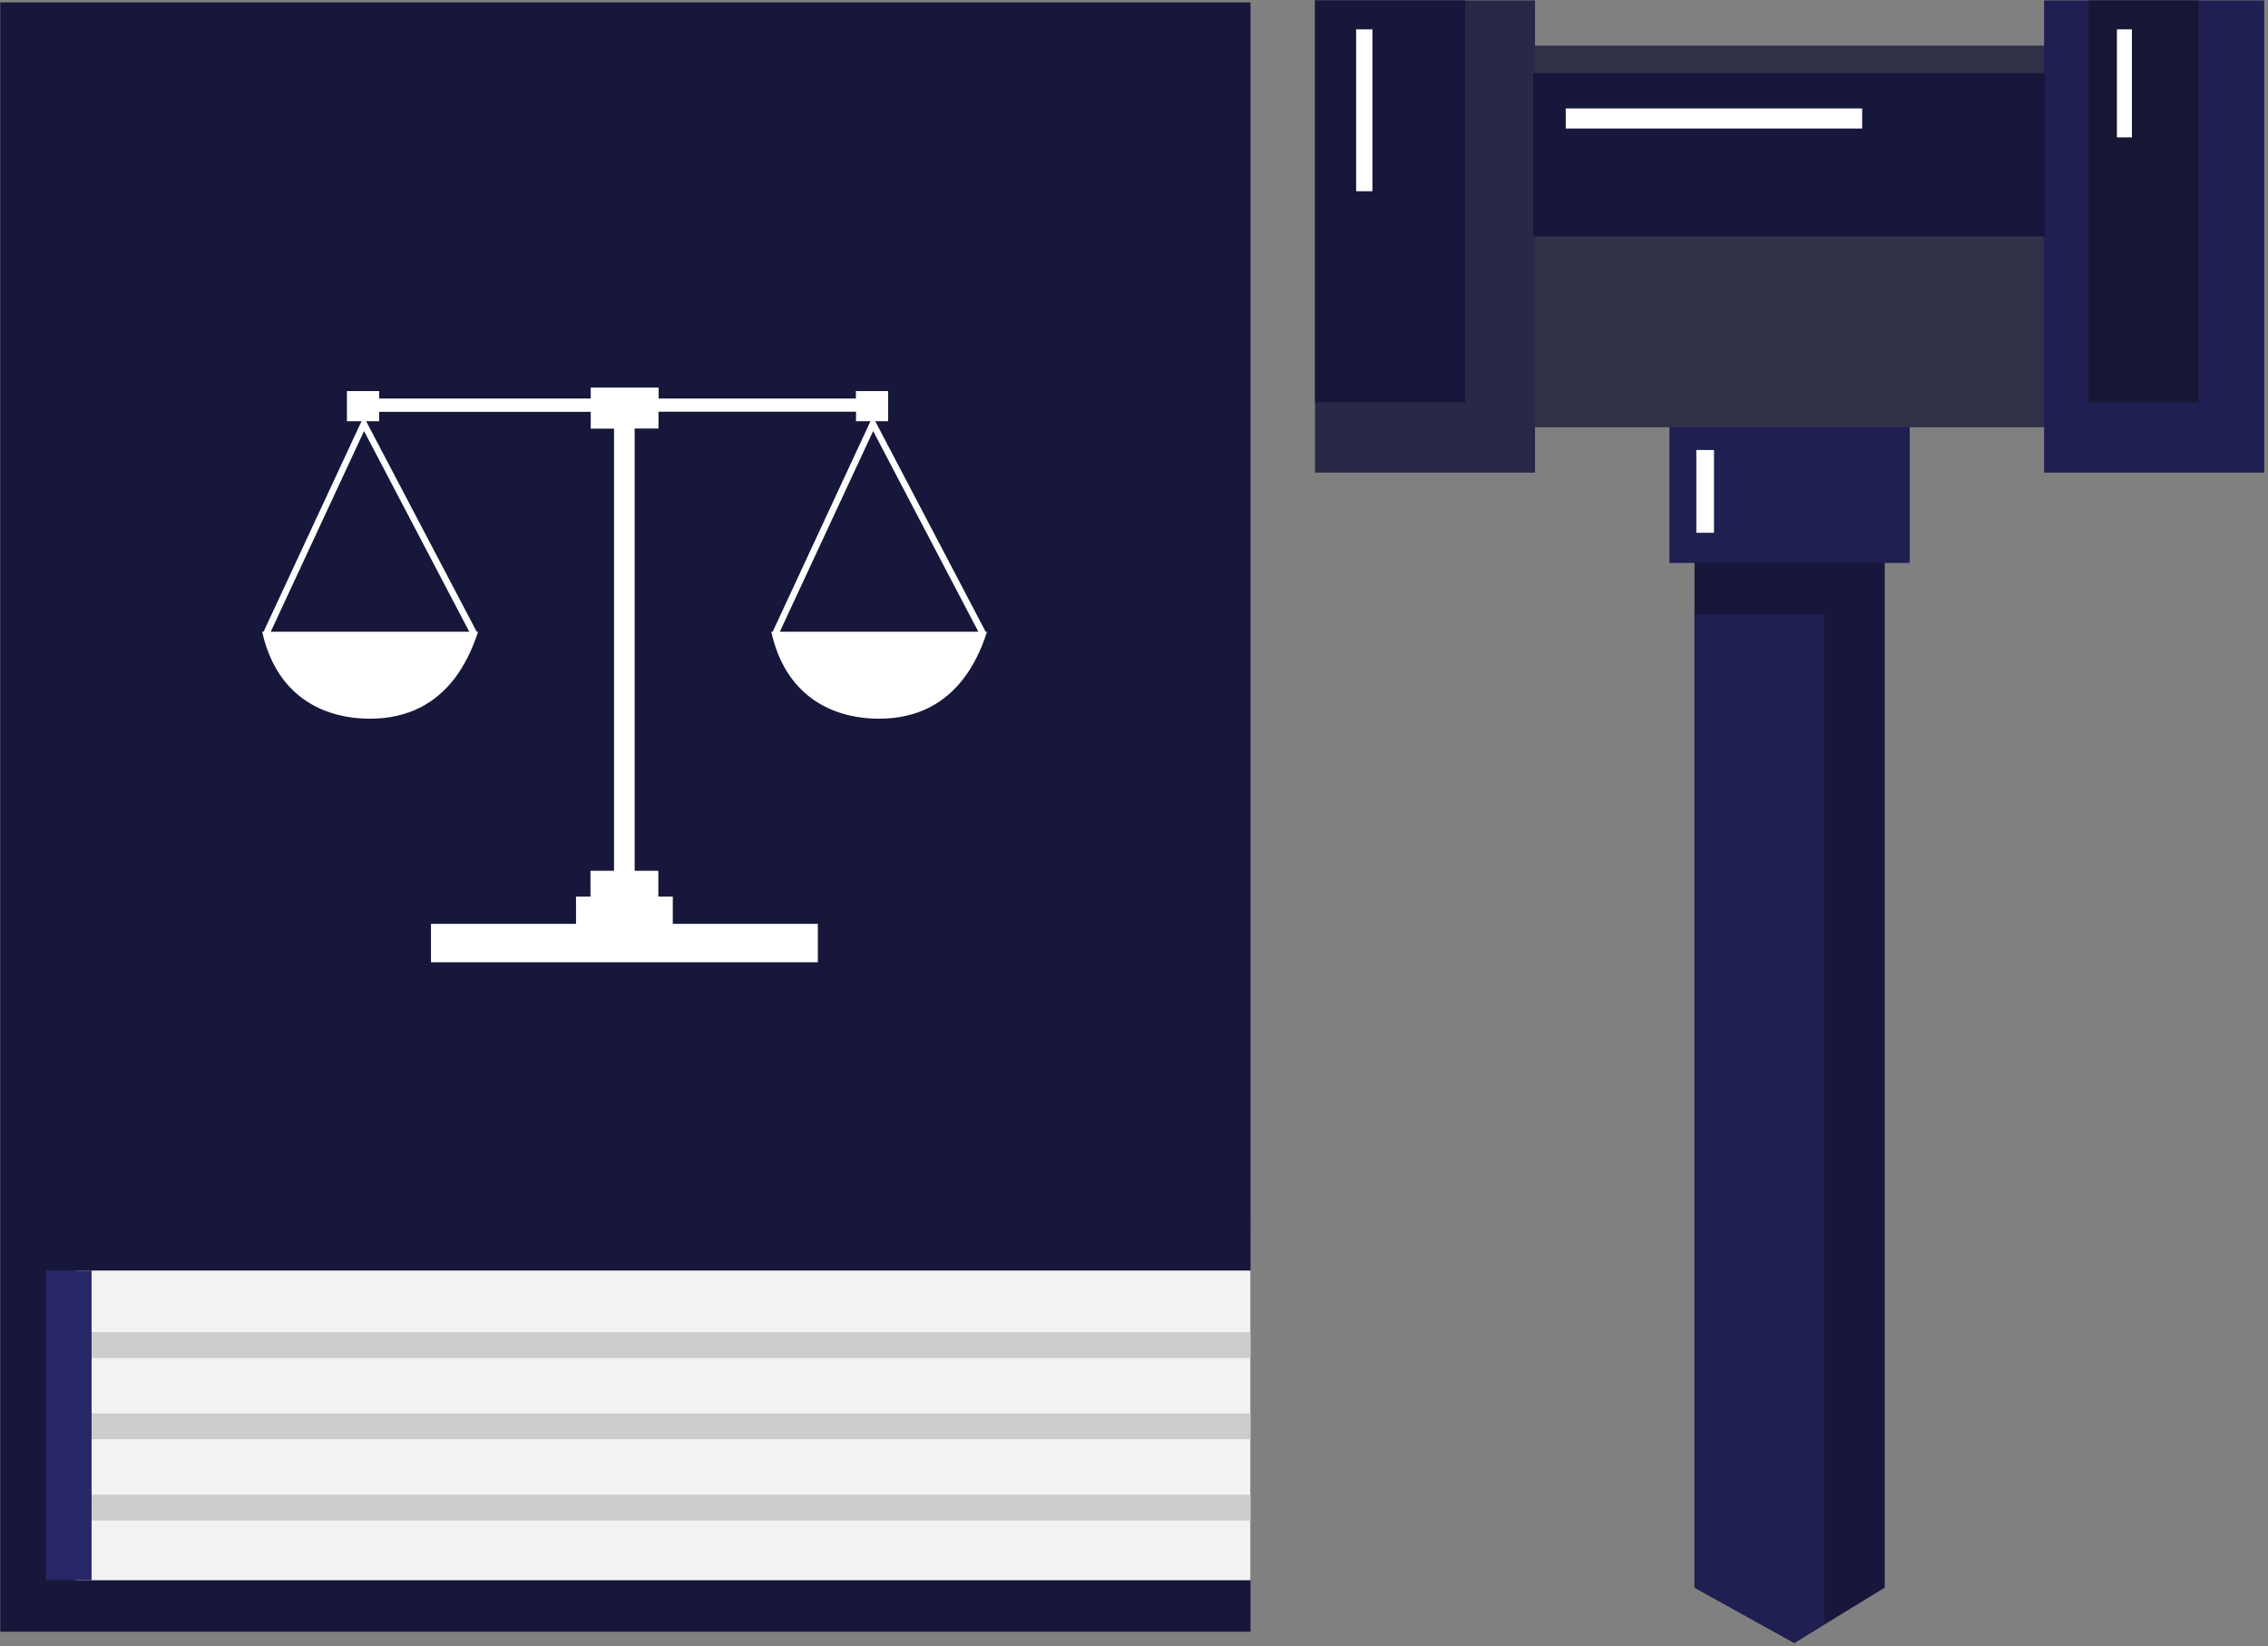 <svg xmlns="http://www.w3.org/2000/svg" width="16.167" height="11.733" viewBox="281.9 609.55 16.167 11.733"><rect x="281.9" y="609.55" width="16.167" height="11.733" fill="#808080" stroke="none"/><g data-name="Group 554"><path d="m295.335 620.865-.645.394-.711-.394v-8.162h1.356v8.162Z" fill="#17173c" fill-rule="evenodd" data-name="Path 405"/><path d="M293.8 611.915h1.713v1.647H293.8v-1.647z" fill="#1f1f52" fill-rule="evenodd" data-name="Rectangle 277"/><path d="M281.902 618.266h8.912v2.913h-8.912v-2.913Z" fill="#17173c" fill-rule="evenodd" data-name="Path 423"/><path d="M281.902 609.567h8.912v8.713h-8.912v-8.713z" fill="#17173c" fill-rule="evenodd" data-name="Rectangle 279"/><path d="M282.44 618.605h8.374v2.207h-8.374v-2.207z" fill="#f2f2f2" fill-rule="evenodd" data-name="Rectangle 280"/><path d="M282.44 619.044h8.374v.184h-8.374v-.184z" fill="#cdccca" fill-rule="evenodd" data-name="Rectangle 281"/><path d="M282.44 620.203h8.374v.184h-8.374v-.184z" fill="#cdccca" fill-rule="evenodd" data-name="Rectangle 282"/><path d="M282.44 619.624h8.374v.183h-8.374v-.183z" fill="#cdccca" fill-rule="evenodd" data-name="Rectangle 283"/><path d="M282.228 618.605h.325v2.207h-.325v-2.207Z" fill="#282868" fill-rule="evenodd" data-name="Path 424"/><path d="M288.936 614.052h-.01l-.787-1.5h.092v-.215h-.23v.053h-1.406v-.078h-.484v.078h-1.508v-.053h-.23v.215h.104l-.698 1.5h-.01c.099.45.424.62.77.62.129 0 .25-.026.357-.08.18-.092.323-.265.412-.54h-.01l-.788-1.5h.093v-.067h1.508v.12h.166v3.151h-.168v.184h-.103v.194h-1.034v.274h2.758v-.274h-1.034v-.194h-.103v-.184h-.169v-3.152h.17v-.12h1.408v.068h.103l-.697 1.5h-.01c.099.45.424.62.77.62.129 0 .25-.026.357-.08.18-.092.323-.265.411-.54Zm-4.406 0h-.7l.665-1.43.75 1.43h-.715Zm2.929 0 .665-1.43.75 1.43h-1.415Z" fill="#fff" fill-rule="evenodd" data-name="Path 406"/><path d="M292.08 609.875h5.154v2.72h-5.155v-2.72Z" fill="#303048" fill-rule="evenodd" data-name="Path 427"/><g data-name="Group 553"><path d="M291.274 609.553h1.568v3.365h-1.568v-3.365z" fill="#282847" fill-rule="evenodd" data-name="Rectangle 286"/><path d="M296.471 609.553h1.569v3.365h-1.569v-3.365z" fill="#1f1f52" fill-rule="evenodd" data-name="Rectangle 287"/></g><path d="M292.829 610.072h3.651v1.163h-3.651v-1.163Z" fill="#17173c" fill-rule="evenodd" data-name="Path 426"/><path d="M293.061 610.323h2.113v.143h-2.113v-.143z" fill="#fff" fill-rule="evenodd" data-name="Rectangle 289"/><path d="M293.992 612.757h.126v.59h-.126v-.59z" fill="#fff" fill-rule="evenodd" data-name="Rectangle 290"/><path d="M291.274 609.553h1.071v2.864h-1.071v-2.864Z" fill="#17173c" fill-rule="evenodd" data-name="Path 425"/><path d="M296.787 609.553h.785v2.864h-.785v-2.864z" fill="#171735" fill-rule="evenodd" data-name="Rectangle 292"/><path d="M291.567 609.759h.116v1.154h-.116v-1.154z" fill="#fff" fill-rule="evenodd" data-name="Rectangle 293"/><path d="M296.99 609.759h.107v.77h-.107v-.77z" fill="#fff" fill-rule="evenodd" data-name="Rectangle 294"/><path d="m293.979 620.865.711.394.215-.132v-7.198h-.926v6.936Z" fill="#1f1f52" fill-rule="evenodd" data-name="Path 407"/></g></svg>